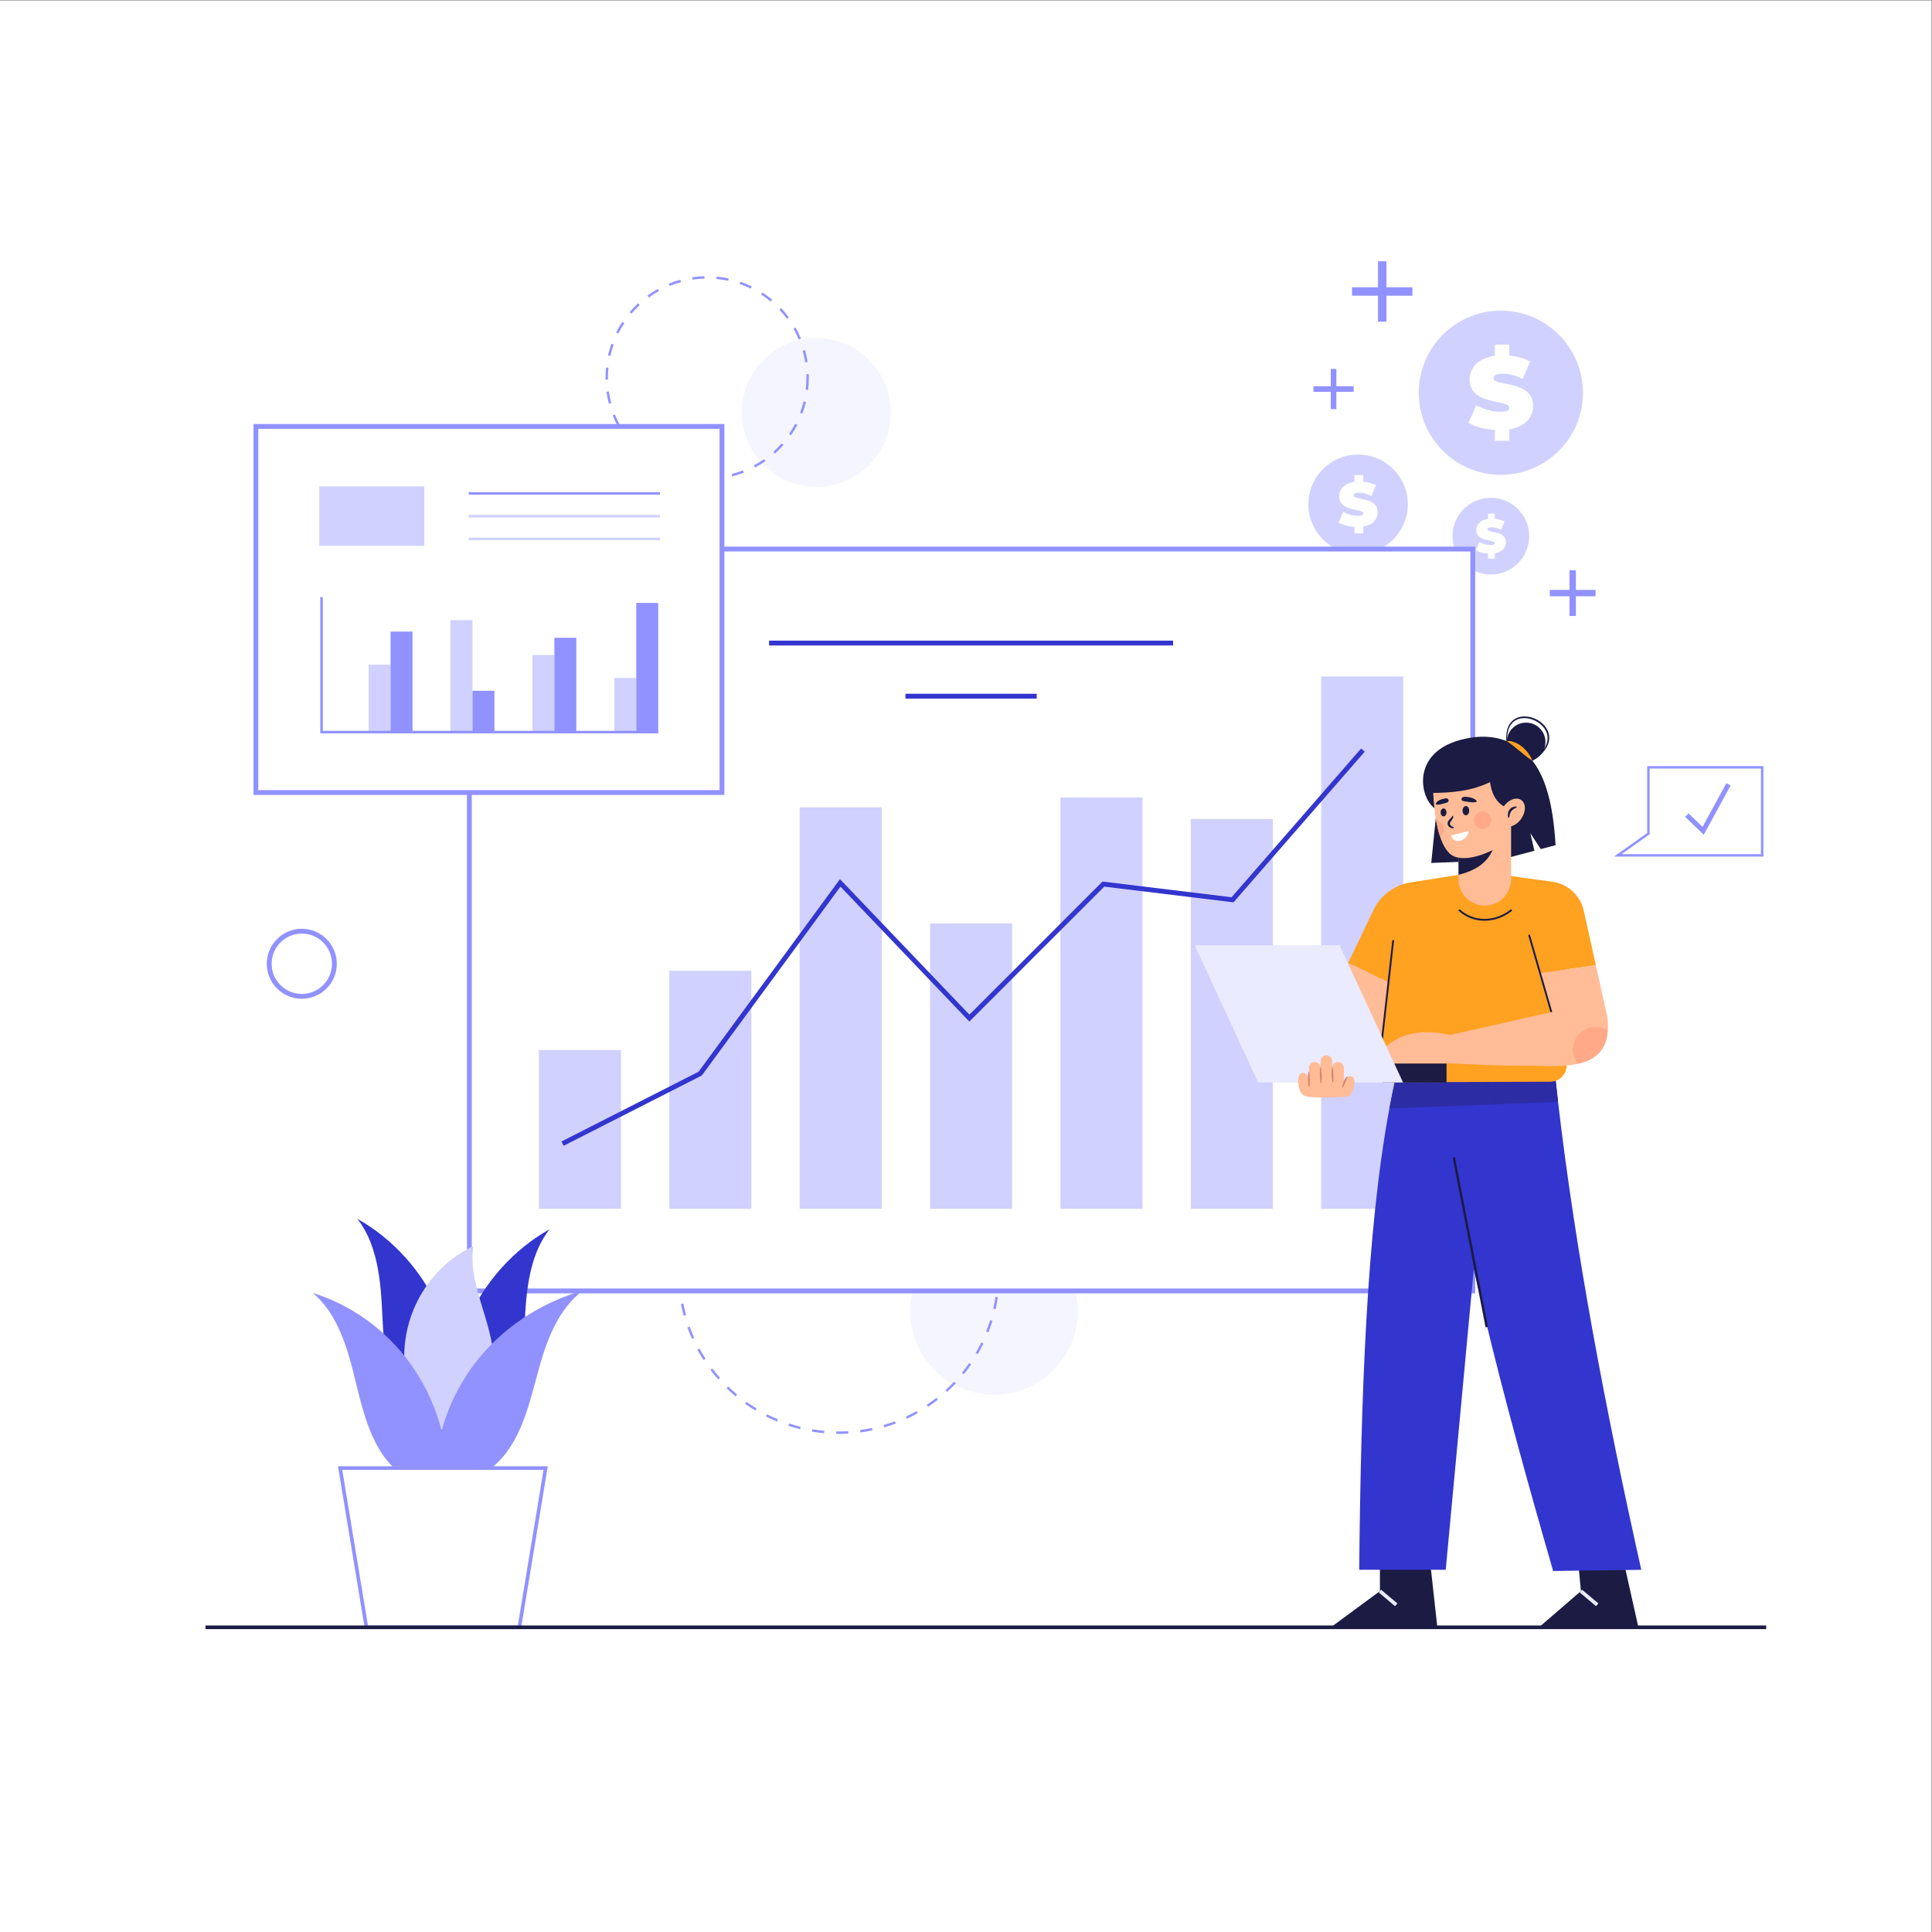<?xml version="1.0" encoding="UTF-8" standalone="no"?>
<!-- Created with Inkscape (http://www.inkscape.org/) -->

<svg
   version="1.1"
   id="svg2"
   xml:space="preserve"
   width="2666.667"
   height="2666.667"
   viewBox="0 0 2666.667 2666.667"
   sodipodi:docname="Jan-Business_report_1.eps"
   xmlns:inkscape="http://www.inkscape.org/namespaces/inkscape"
   xmlns:sodipodi="http://sodipodi.sourceforge.net/DTD/sodipodi-0.dtd"
   xmlns="http://www.w3.org/2000/svg"
   xmlns:svg="http://www.w3.org/2000/svg"><rect x="0" y="0" width="2666.667" height="2666.667" fill="#808080" stroke="none"/><defs
     id="defs6" /><sodipodi:namedview
     id="namedview4"
     pagecolor="#ffffff"
     bordercolor="#666666"
     borderopacity="1.0"
     inkscape:pageshadow="2"
     inkscape:pageopacity="0.0"
     inkscape:pagecheckerboard="0" /><g
     id="g8"
     inkscape:groupmode="layer"
     inkscape:label="ink_ext_XXXXXX"
     transform="matrix(1.333,0,0,-1.333,0,2666.667)"><g
       id="g10"
       transform="scale(0.1)"><path
         d="M 0,0 H 20000 V 20000 H 0 Z"
         style="fill:#ffffff;fill-opacity:1;fill-rule:nonzero;stroke:none"
         id="path12" /><path
         d="m 16390.7,15938.3 c 0,-469.4 -380.6,-850 -850,-850 -469.5,0 -850.1,380.6 -850.1,850 0,469.5 380.6,850.1 850.1,850.1 469.4,0 850,-380.6 850,-850.1"
         style="fill:#d1d1ff;fill-opacity:1;fill-rule:nonzero;stroke:none"
         id="path14" /><path
         d="m 15628.1,15557.9 v -117.7 h -149.4 v 112.4 c -106,6.4 -208.8,34.9 -272.4,74.2 l 80.5,182.3 c 70,-41.4 163.2,-67.9 244.8,-67.9 71.1,0 96.5,14.9 96.5,40.3 0,93.3 -410.1,18.1 -410.1,294.6 0,119.8 86.9,220.5 260.7,244.8 v 115.5 h 149.4 v -113.3 c 78.4,-7.4 154.7,-27.6 215.1,-61.5 l -75.2,-181.2 c -73.2,37.1 -142,55.1 -206.7,55.1 -73.1,0 -96.4,-21.2 -96.4,-46.7 0,-89 410.1,-14.8 410.1,-288.2 0,-114.4 -82.7,-214.1 -246.9,-242.7"
         style="fill:#ffffff;fill-opacity:1;fill-rule:nonzero;stroke:none"
         id="path16" /><path
         d="m 14577.8,14783.5 c 0,-284.4 -230.6,-515 -515,-515 -284.4,0 -515,230.6 -515,515 0,284.4 230.6,515 515,515 284.4,0 515,-230.6 515,-515"
         style="fill:#d1d1ff;fill-opacity:1;fill-rule:nonzero;stroke:none"
         id="path18" /><path
         d="m 14115.8,14553 v -71.2 h -90.6 v 68 c -64.2,3.9 -126.4,21.2 -164.9,45 l 48.7,110.4 c 42.4,-25.1 98.9,-41.1 148.3,-41.1 43.1,0 58.5,9 58.5,24.4 0,56.5 -248.5,10.9 -248.5,178.5 0,72.5 52.7,133.5 157.9,148.3 v 69.9 h 90.6 v -68.6 c 47.4,-4.5 93.7,-16.7 130.3,-37.3 l -45.6,-109.8 c -44.3,22.5 -86,33.4 -125.2,33.4 -44.3,0 -58.4,-12.8 -58.4,-28.2 0,-53.9 248.4,-9 248.4,-174.6 0,-69.4 -50,-129.7 -149.5,-147.1"
         style="fill:#ffffff;fill-opacity:1;fill-rule:nonzero;stroke:none"
         id="path20" /><path
         d="m 15834.4,14453.2 c 0,-219.4 -177.9,-397.3 -397.4,-397.3 -219.4,0 -397.3,177.9 -397.3,397.3 0,219.5 177.9,397.4 397.3,397.4 219.5,0 397.4,-177.9 397.4,-397.4"
         style="fill:#d1d1ff;fill-opacity:1;fill-rule:nonzero;stroke:none"
         id="path22" /><path
         d="m 15477.9,14275.4 v -55 h -69.9 v 52.5 c -49.5,3 -97.5,16.4 -127.3,34.7 l 37.7,85.2 c 32.7,-19.3 76.2,-31.7 114.4,-31.7 33.2,0 45.1,6.9 45.1,18.8 0,43.6 -191.7,8.5 -191.7,137.7 0,56 40.6,103.1 121.8,114.5 v 54 h 69.9 v -53 c 36.6,-3.5 72.3,-12.9 100.6,-28.8 l -35.2,-84.7 c -34.2,17.4 -66.4,25.8 -96.6,25.8 -34.2,0 -45.1,-9.9 -45.1,-21.8 0,-41.6 191.7,-7 191.7,-134.7 0,-53.5 -38.6,-100.1 -115.4,-113.5"
         style="fill:#ffffff;fill-opacity:1;fill-rule:nonzero;stroke:none"
         id="path24" /><path
         d="m 13837.5,15768.5 h -58.1 v 416.5 h 58.1 v -416.5"
         style="fill:#9192ff;fill-opacity:1;fill-rule:nonzero;stroke:none"
         id="path26" /><path
         d="m 14016.7,15947.7 h -416.5 v 58.1 h 416.5 v -58.1"
         style="fill:#9192ff;fill-opacity:1;fill-rule:nonzero;stroke:none"
         id="path28" /><path
         d="m 14355.9,16674 h -87.3 v 625.5 h 87.3 V 16674"
         style="fill:#9192ff;fill-opacity:1;fill-rule:nonzero;stroke:none"
         id="path30" /><path
         d="m 14625,16943.1 h -625.5 v 87.3 h 625.5 v -87.3"
         style="fill:#9192ff;fill-opacity:1;fill-rule:nonzero;stroke:none"
         id="path32" /><path
         d="m 16317.6,13626.9 h -66.1 v 473.6 h 66.1 v -473.6"
         style="fill:#9192ff;fill-opacity:1;fill-rule:nonzero;stroke:none"
         id="path34" /><path
         d="m 16521.4,13830.7 h -473.6 v 66.1 h 473.6 v -66.1"
         style="fill:#9192ff;fill-opacity:1;fill-rule:nonzero;stroke:none"
         id="path36" /><path
         d="m 8452.45,14963.1 c -425.9,0 -771.17,345.3 -771.17,771.2 0,425.9 345.27,771.1 771.17,771.1 425.91,0 771.18,-345.2 771.18,-771.1 0,-425.9 -345.27,-771.2 -771.18,-771.2"
         style="fill:#f5f5ff;fill-opacity:1;fill-rule:nonzero;stroke:none"
         id="path38" /><path
         d="m 10292.9,5563.1 c -479.32,0 -867.9,388.6 -867.9,867.9 0,62.5 6.59,123.4 19.13,182.1 h 1697.57 c 12.5,-58.7 19.1,-119.6 19.1,-182.1 0,-479.3 -388.5,-867.9 -867.9,-867.9"
         style="fill:#f5f5ff;fill-opacity:1;fill-rule:nonzero;stroke:none"
         id="path40" /><path
         d="m 8766.1,8462.5 c -41.2,2 -82.97,2.5 -124,1.4 l -0.65,25 c 41.65,1.1 84.05,0.6 125.85,-1.4 z m -370.52,-23.6 -4.38,24.6 c 41,7.3 82.94,13.2 124.64,17.4 l 2.53,-24.8 c -41.08,-4.2 -82.4,-10 -122.79,-17.2 z m 616.4,-6.9 c -40.22,8.1 -81.39,14.8 -122.36,19.9 l 3.08,24.8 c 41.59,-5.1 83.39,-11.9 124.23,-20.2 z m -856.3,-55 -8.07,23.6 c 39.54,13.5 80.11,25.7 120.6,36.1 l 6.25,-24.2 c -39.88,-10.3 -79.84,-22.2 -118.78,-35.5 z m 1094.74,-12.3 c -38.66,14.1 -78.34,27 -117.93,38.2 l 6.79,24 c 40.21,-11.3 80.5,-24.4 119.76,-38.8 z m -1322.29,-85.2 -11.56,22.2 c 37.09,19.3 75.32,37.4 113.65,53.9 l 9.85,-23 c -37.75,-16.2 -75.41,-34.1 -111.94,-53.1 z m 1547.98,-17.7 c -36.13,19.9 -73.43,38.7 -110.88,55.7 l 10.37,22.8 c 38.01,-17.3 75.88,-36.4 112.57,-56.6 z m -1758.34,-113.1 -14.76,20.2 c 33.7,24.7 68.79,48.3 104.28,70.4 l 13.2,-21.2 c -34.96,-21.8 -69.52,-45.1 -102.72,-69.4 z m 1965.84,-22.5 c -32.65,25 -66.7,49.2 -101.18,71.7 l 13.68,20.9 c 35.01,-22.9 69.57,-47.4 102.72,-72.8 z m -2154.26,-138.4 -17.62,17.7 c 29.67,29.5 60.81,58.2 92.58,85.3 l 16.23,-19 c -31.29,-26.7 -61.97,-55 -91.19,-84 z m 2339.01,-26.9 c -28.56,29.7 -58.58,58.7 -89.26,86.1 l 16.67,18.6 c 31.13,-27.8 61.62,-57.2 90.61,-87.4 z m -2501.25,-160.5 -20.07,14.9 c 24.91,33.5 51.41,66.6 78.78,98.2 l 18.89,-16.4 c -26.95,-31.1 -53.06,-63.7 -77.6,-96.7 z m 2659.09,-30.5 c -23.8,33.7 -49.11,66.8 -75.32,98.5 l 19.27,15.9 c 26.6,-32.2 52.35,-65.8 76.45,-99.9 z m -2791.38,-179.2 -22.09,11.7 c 19.59,36.9 40.83,73.6 63.13,109 l 21.15,-13.4 c -21.98,-34.8 -42.89,-70.9 -62.19,-107.3 z m 2918.78,-33.2 c -18.4,36.7 -38.5,73.2 -59.7,108.6 l 21.5,12.8 c 21.5,-35.8 41.8,-72.9 60.5,-110.2 z m -3017.89,-194.2 -23.62,8.3 c 13.77,39.5 29.22,79 45.94,117.3 l 22.92,-10 c -16.47,-37.8 -31.69,-76.6 -45.24,-115.6 z m 3111.59,-35.1 c -12.6,39.2 -26.9,78.4 -42.5,116.5 l 23.1,9.5 c 15.9,-38.8 30.4,-78.5 43.2,-118.3 z m -3175.01,-204.4 -24.58,4.6 c 7.61,41.1 16.88,82.4 27.56,122.8 l 24.17,-6.4 c -10.52,-39.8 -19.65,-80.5 -27.15,-121 z m 3233.01,-36.5 c -6.5,40.7 -14.8,81.6 -24.4,121.6 l 24.3,5.8 c 9.8,-40.6 18.1,-82.1 24.8,-123.4 z m -3259.51,-209.8 -24.99,0.8 c 1.34,41.8 4.28,84.1 8.74,125.5 l 24.85,-2.7 c -4.39,-40.8 -7.28,-82.4 -8.6,-123.6 z m 3280.51,-37.1 c -0.4,41.3 -2.4,83 -5.9,123.9 l 24.9,2.1 c 3.6,-41.5 5.6,-83.8 6,-125.7 z m 20.4,-142.4 -24.9,1.8 c 3,41 4.6,82.7 4.6,123.9 h 25 c 0,-41.9 -1.6,-84.2 -4.7,-125.7 z m -3315.27,-71.1 c -4.88,41.5 -8.25,83.7 -10,125.5 l 24.98,1 c 1.72,-41.1 5.04,-82.7 9.84,-123.5 z m 3277.67,-177.6 -24.4,5.5 c 9.2,40.1 17,81.1 23.2,121.8 l 24.7,-3.7 c -6.2,-41.4 -14.2,-83 -23.5,-123.6 z M 7079.67,6380 c -11.11,40.3 -20.8,81.6 -28.81,122.6 l 24.54,4.8 c 7.89,-40.4 17.44,-81 28.37,-120.7 z m 3154.53,-171.1 -23.2,9.3 c 15.2,38.2 29.1,77.6 41.4,117 l 23.9,-7.5 c -12.5,-39.9 -26.6,-79.9 -42.1,-118.8 z m -3069.46,-65.5 c -17.08,38.1 -32.9,77.4 -47.02,116.6 l 23.53,8.5 c 13.9,-38.7 29.48,-77.3 46.3,-114.9 z m 2959.06,-160.7 -21.6,12.6 c 20.8,35.6 40.6,72.4 58.6,109.4 l 22.5,-11 c -18.4,-37.6 -38.4,-74.9 -59.5,-111 z m -2839.19,-60.3 c -22.68,35.2 -44.25,71.6 -64.12,108.2 l 21.98,12 c 19.57,-36.1 40.82,-72 63.16,-106.7 z m 2695.86,-146.6 -19.42,15.7 c 25.98,32.1 51.05,65.5 74.45,99.3 l 20.5,-14.3 c -23.7,-34.3 -49.2,-68.2 -75.53,-100.7 z m -2544.04,-54 c -27.67,31.4 -54.48,64.2 -79.69,97.5 l 19.93,15.1 c 24.84,-32.8 51.25,-65.1 78.5,-96 z m 2371.39,-129.1 -16.84,18.5 c 30.38,27.7 60.13,57 88.41,86.9 l 18.19,-17.1 c -28.71,-30.4 -58.91,-60.1 -89.76,-88.3 z m -2191.19,-46.4 c -32.05,26.8 -63.48,55.2 -93.41,84.4 l 17.45,17.9 c 29.48,-28.7 60.44,-56.7 92.01,-83.2 z m 1993.15,-108.6 -13.9,20.8 c 34.26,22.9 68.05,47.3 100.42,72.7 l 15.41,-19.7 c -32.87,-25.8 -67.16,-50.6 -101.93,-73.8 z m -1788.61,-38.1 c -35.67,21.7 -71.01,45.1 -105.05,69.5 l 14.57,20.3 c 33.52,-24 68.34,-47 103.47,-68.4 z m 1569.58,-85.4 -10.6,22.6 c 37.27,17.5 74.33,36.5 110.16,56.7 l 12.27,-21.7 c -36.37,-20.5 -74,-39.9 -111.83,-57.6 z m -1345.19,-28.8 c -38.61,16.1 -77.09,33.9 -114.37,52.9 l 11.33,22.3 c 36.73,-18.7 74.63,-36.2 112.66,-52.1 z m 1109.98,-60.2 -7.04,24 c 39.5,11.6 79.05,24.9 117.54,39.4 l 8.85,-23.4 c -39.08,-14.7 -79.24,-28.2 -119.35,-40 z m -870.93,-18.6 c -40.65,10.1 -81.34,21.8 -120.97,34.9 l 7.83,23.7 c 39.03,-12.9 79.11,-24.4 119.14,-34.3 z m 624.87,-33.7 -3.33,24.8 c 40.84,5.5 81.94,12.6 122.16,21.2 l 5.2,-24.5 c -40.84,-8.7 -82.57,-15.9 -124.03,-21.5 z m -376.79,-7.9 c -41.71,3.7 -83.71,9.2 -124.82,16.1 l 4.14,24.6 c 40.49,-6.8 81.86,-12.1 122.95,-15.8 z m 152.96,-7 c -9.12,0 -18.22,0.1 -27.3,0.2 l 0.41,25 c 41.16,-0.6 82.98,0.3 123.99,2.6 l 1.45,-24.9 c -32.57,-1.9 -65.73,-2.9 -98.55,-2.9"
         style="fill:#9192ff;fill-opacity:1;fill-rule:nonzero;stroke:none"
         id="path42" /><path
         d="m 7171.67,17109.5 -3.64,24.7 c 41.42,6.1 83.78,9.8 125.91,10.9 l 0.67,-25 c -41.14,-1.1 -82.5,-4.6 -122.94,-10.6 z m 368.24,-12 c -40.02,8.6 -81.05,14.9 -121.97,18.7 l 2.3,24.8 c 41.9,-3.8 83.93,-10.2 124.94,-19.1 z m -605.82,-53 -9.45,23.2 c 38.9,15.9 79.17,29.6 119.69,40.6 l 6.59,-24.1 c -39.55,-10.8 -78.85,-24.1 -116.83,-39.7 z m 838.71,-27.6 c -36.88,18 -75.24,34 -114,47.4 l 8.18,23.6 c 39.7,-13.7 79,-30.1 116.79,-48.5 z m -1053.77,-92.2 -14.7,20.2 c 34,24.7 69.82,47.6 106.47,68 l 12.17,-21.8 c -35.78,-20 -70.75,-42.3 -103.94,-66.4 z m 1260.64,-41.7 c -31.55,26.3 -65,50.9 -99.41,73.2 l 13.59,21 c 35.25,-22.8 69.5,-48 101.81,-74.9 z m -1441.21,-125.9 -19.08,16.2 c 27.16,32 56.55,62.7 87.35,91.3 l 17.01,-18.3 c -30.07,-27.9 -58.77,-57.9 -85.28,-89.2 z m 1610.41,-53.1 c -24.39,32.9 -51.05,64.7 -79.24,94.6 l 18.17,17.1 c 28.87,-30.5 56.17,-63.1 81.16,-96.8 z m -1746.16,-152.6 -22.36,11.2 c 18.76,37.6 40.02,74.4 63.2,109.5 l 20.87,-13.7 c -22.64,-34.3 -43.39,-70.3 -61.71,-107 z m 1867.98,-61.4 c -15.84,37.8 -34.16,75 -54.46,110.6 l 21.73,12.4 c 20.79,-36.5 39.55,-74.6 55.79,-113.3 z m -1950.68,-170.7 -24.39,5.5 c 9.22,41 21.05,81.9 35.16,121.5 l 23.55,-8.4 c -13.77,-38.6 -25.32,-78.5 -34.32,-118.6 z m 2017.82,-66.3 c -6.35,40.6 -15.23,81.1 -26.39,120.6 l 24.05,6.8 c 11.44,-40.4 20.54,-82 27.04,-123.5 z m -2067.68,-179.2 c -0.11,6.3 -0.17,12.7 -0.16,19.1 0,35.7 1.81,71.8 5.38,107.1 l 24.87,-2.5 c -3.49,-34.5 -5.25,-69.7 -5.25,-104.6 -0.01,-6.2 0.05,-12.5 0.16,-18.7 z m 2097.6,-107.1 -24.83,3 c 4.85,40.6 7.31,82 7.31,123.2 0,12.4 -0.22,24.9 -0.66,37.3 l 24.98,0.9 c 0.45,-12.7 0.68,-25.5 0.68,-38.2 0,-42.2 -2.52,-84.6 -7.48,-126.2 z m -2063.07,-142.8 c -10.7,40.6 -19.04,82.3 -24.78,123.9 l 24.77,3.4 c 5.6,-40.6 13.74,-81.3 24.18,-120.9 z m 2003.18,-102.3 -23.39,8.8 c 14.48,38.4 26.75,78 36.48,117.9 l 24.28,-5.9 c -9.96,-40.9 -22.54,-81.5 -37.37,-120.8 z m -1909.92,-132.1 c -20.13,36.9 -38.19,75.3 -53.71,114.3 l 23.23,9.3 c 15.14,-38.1 32.78,-75.6 52.42,-111.6 z m 1793.05,-91.7 -20.61,14.1 c 23.24,33.9 44.65,69.5 63.63,105.8 l 22.16,-11.6 c -19.44,-37.2 -41.37,-73.6 -65.18,-108.3 z m -1646.6,-113.7 c -28.3,31 -55.01,64.1 -79.39,98.3 l 20.35,14.5 c 23.81,-33.4 49.89,-65.6 77.52,-96 z m 1479.97,-75.8 -16.67,18.6 c 30.55,27.4 59.78,56.9 86.88,87.7 l 18.76,-16.5 c -27.74,-31.6 -57.68,-61.8 -88.97,-89.8 z m -1288.98,-89.1 c -34.81,23.4 -68.6,49.2 -100.44,76.7 l 16.34,18.9 c 31.08,-26.8 64.08,-52 98.07,-74.9 z m 1082.27,-55.5 -11.77,22.1 c 36.11,19.2 71.48,41 105.12,64.5 l 14.33,-20.5 c -34.46,-24.1 -70.69,-46.3 -107.68,-66.1 z m -857.46,-59.4 c -39.41,14.5 -78.4,31.5 -115.88,50.7 l 11.38,22.2 c 36.58,-18.7 74.63,-35.3 113.1,-49.4 z m 622.15,-31.7 -6.15,24.2 c 39.76,10.1 79.3,22.7 117.53,37.5 l 9.03,-23.3 c -39.16,-15.2 -79.67,-28.1 -120.41,-38.4 z m -376.42,-25.9 c -41.81,4.6 -83.72,11.8 -124.56,21.4 l 5.7,24.3 c 39.87,-9.4 80.79,-16.4 121.6,-20.9 z m 126.2,-6.4 -0.22,25 c 41.15,0.4 82.56,3.2 123.09,8.4 l 3.18,-24.8 c -41.5,-5.3 -83.91,-8.2 -126.05,-8.6"
         style="fill:#9192ff;fill-opacity:1;fill-rule:nonzero;stroke:none"
         id="path44" /><path
         d="m 3125,10338.1 c -172.31,0 -312.5,-140.2 -312.5,-312.5 0,-172.3 140.19,-312.5 312.5,-312.5 172.31,0 312.5,140.2 312.5,312.5 0,172.3 -140.19,312.5 -312.5,312.5 z m 0,-675 c -199.88,0 -362.5,162.6 -362.5,362.5 0,199.9 162.62,362.5 362.5,362.5 199.88,0 362.5,-162.6 362.5,-362.5 0,-199.9 -162.62,-362.5 -362.5,-362.5"
         style="fill:#9192ff;fill-opacity:1;fill-rule:nonzero;stroke:none"
         id="path46" /><path
         d="m 4860.06,6638.1 h 10389.9 v 7681.64 H 4860.06 Z"
         style="fill:#ffffff;fill-opacity:1;fill-rule:nonzero;stroke:none"
         id="path48" /><path
         d="M 4885.06,6663.1 H 15225 v 7631.6 H 4885.06 V 6663.1 M 15275,6613.1 H 4835.06 v 7731.6 H 15275 V 6613.1"
         style="fill:#9192ff;fill-opacity:1;fill-rule:nonzero;stroke:none"
         id="path50" /><path
         d="m 6430.03,7488.1 h -850 V 9133 h 850 V 7488.1"
         style="fill:#d1d1ff;fill-opacity:1;fill-rule:nonzero;stroke:none"
         id="path52" /><path
         d="m 7780.03,7488.1 h -850 v 2465.2 h 850 V 7488.1"
         style="fill:#d1d1ff;fill-opacity:1;fill-rule:nonzero;stroke:none"
         id="path54" /><path
         d="m 9130.03,7488.1 h -850 v 4157 h 850 v -4157"
         style="fill:#d1d1ff;fill-opacity:1;fill-rule:nonzero;stroke:none"
         id="path56" /><path
         d="M 10480,7488.1 H 9630.03 V 10444 H 10480 V 7488.1"
         style="fill:#d1d1ff;fill-opacity:1;fill-rule:nonzero;stroke:none"
         id="path58" /><path
         d="m 11830,7488.1 h -850 v 4259.5 h 850 V 7488.1"
         style="fill:#d1d1ff;fill-opacity:1;fill-rule:nonzero;stroke:none"
         id="path60" /><path
         d="m 13180,7488.1 h -850 v 4037 h 850 v -4037"
         style="fill:#d1d1ff;fill-opacity:1;fill-rule:nonzero;stroke:none"
         id="path62" /><path
         d="m 13680,7488.1 h 850 v 5512.01 h -850 z"
         style="fill:#d1d1ff;fill-opacity:1;fill-rule:nonzero;stroke:none"
         id="path64" /><path
         d="m 5836.34,8140.8 -22.68,44.6 1419.7,722.3 1464.13,1994.2 1340.41,-1403 1378,1378 1336.5,-162.4 1341.3,1540 37.6,-32.8 -1358.7,-1560 -1338.5,162.6 -1397,-1397 -1334.59,1397 -1435.87,-1955.8 -1430.3,-727.7"
         style="fill:#3335cf;fill-opacity:1;fill-rule:nonzero;stroke:none"
         id="path66" /><path
         d="M 12146.7,13321.4 H 7963.36 v 50 h 4183.34 v -50"
         style="fill:#3335cf;fill-opacity:1;fill-rule:nonzero;stroke:none"
         id="path68" /><path
         d="M 10734.6,12771.4 H 9375.43 v 50 h 1359.17 v -50"
         style="fill:#3335cf;fill-opacity:1;fill-rule:nonzero;stroke:none"
         id="path70" /><path
         d="m 4692.22,5169.3 c 81.53,429.8 28.48,887.2 -148.83,1283.1 -177.31,395.9 -477.88,728.1 -843.19,931.9 185.04,-234.7 232.74,-556.8 251.48,-862.3 18.75,-305.6 17.39,-621.1 128.25,-903.7 110.86,-282.6 372.54,-527.2 658.75,-491.8 l -46.46,42.8"
         style="fill:#3335cf;fill-opacity:1;fill-rule:nonzero;stroke:none"
         id="path72" /><path
         d="m 4698.23,5060.9 c -81.54,429.8 -28.48,887.2 148.83,1283.1 177.31,395.9 477.88,728.1 843.19,932 -185.04,-234.8 -232.74,-556.8 -251.49,-862.4 -18.74,-305.5 -17.38,-621 -128.24,-903.6 -110.86,-282.7 -372.54,-527.3 -658.75,-491.8 l 46.46,42.7"
         style="fill:#3335cf;fill-opacity:1;fill-rule:nonzero;stroke:none"
         id="path74" /><path
         d="m 4370.29,5265.4 c -184.38,306.8 -234.72,700.7 -134.04,1048.7 100.67,348 350.55,643.8 665.31,787.6 -66.24,-440.1 260.77,-865.1 202.34,-1306.5 -37.82,-285.6 -252.36,-535.5 -516.6,-601.6 l -217.01,71.8"
         style="fill:#d1d1ff;fill-opacity:1;fill-rule:nonzero;stroke:none"
         id="path76" /><path
         d="m 4504.47,4674.7 c -0.8,438.5 150.05,876 423.16,1227.3 273.1,351.3 666.95,614.5 1104.85,738.3 -248.63,-191.6 -366.06,-497.5 -448.73,-793.2 -82.65,-295.8 -145.52,-605.4 -323.43,-859.5 -177.92,-254.1 -511.7,-439.5 -814.98,-345.1 l 59.13,32.2"
         style="fill:#9192ff;fill-opacity:1;fill-rule:nonzero;stroke:none"
         id="path78" /><path
         d="m 4642.29,4651.2 c 0.74,438.5 -137.75,876 -388.49,1227.3 -250.73,351.3 -612.32,614.5 -1014.34,738.3 228.26,-191.6 336.07,-497.5 411.96,-793.3 75.89,-295.7 133.6,-605.3 296.94,-859.4 163.34,-254.1 469.78,-439.5 748.22,-345.1 l -54.29,32.2"
         style="fill:#9192ff;fill-opacity:1;fill-rule:nonzero;stroke:none"
         id="path80" /><path
         d="M 5377.85,3154.9 H 3794.09 L 3521.8,4804 H 5650.14 L 5377.85,3154.9"
         style="fill:#ffffff;fill-opacity:1;fill-rule:nonzero;stroke:none"
         id="path82" /><path
         d="m 3810,3173.7 h 1551.94 l 266.1,1611.6 H 3543.9 Z m 1583.75,-37.5 H 3778.18 L 3499.7,4822.8 H 5672.24 L 5393.75,3136.2"
         style="fill:#9192ff;fill-opacity:1;fill-rule:nonzero;stroke:none"
         id="path84" /><path
         d="M 7475.6,11798.8 H 2649.79 v 3790.7 H 7475.6 v -3790.7"
         style="fill:#ffffff;fill-opacity:1;fill-rule:nonzero;stroke:none"
         id="path86" /><path
         d="M 2674.79,11823.8 H 7450.6 v 3740.7 H 2674.79 Z m 4825.81,-50 H 2624.79 v 3840.7 H 7500.6 v -3840.7"
         style="fill:#9192ff;fill-opacity:1;fill-rule:nonzero;stroke:none"
         id="path88" /><path
         d="M 4393.79,14352.2 H 3305.38 v 616.3 h 1088.41 v -616.3"
         style="fill:#d1d1ff;fill-opacity:1;fill-rule:nonzero;stroke:none"
         id="path90" /><path
         d="M 6832.91,14882.8 H 4852.77 v 26.3 h 1980.14 v -26.3"
         style="fill:#9192ff;fill-opacity:1;fill-rule:nonzero;stroke:none"
         id="path92" /><path
         d="M 6832.91,14647.2 H 4852.77 v 26.2 h 1980.14 v -26.2"
         style="fill:#d1d1ff;fill-opacity:1;fill-rule:nonzero;stroke:none"
         id="path94" /><path
         d="M 6832.91,14411.6 H 4852.77 v 26.2 h 1980.14 v -26.2"
         style="fill:#d1d1ff;fill-opacity:1;fill-rule:nonzero;stroke:none"
         id="path96" /><path
         d="M 4044.21,12418.4 H 3816.9 v 704.1 h 227.31 v -704.1"
         style="fill:#d1d1ff;fill-opacity:1;fill-rule:nonzero;stroke:none"
         id="path98" /><path
         d="m 4271.51,12418.4 h -227.3 v 1046.8 h 227.3 v -1046.8"
         style="fill:#9192ff;fill-opacity:1;fill-rule:nonzero;stroke:none"
         id="path100" /><path
         d="m 4892.22,12422.8 h -227.31 v 1160.9 h 227.31 v -1160.9"
         style="fill:#d1d1ff;fill-opacity:1;fill-rule:nonzero;stroke:none"
         id="path102" /><path
         d="m 5119.52,12422.8 h -227.3 v 429.6 h 227.3 v -429.6"
         style="fill:#9192ff;fill-opacity:1;fill-rule:nonzero;stroke:none"
         id="path104" /><path
         d="m 5740.22,12419.3 h -227.3 v 803.9 h 227.3 v -803.9"
         style="fill:#d1d1ff;fill-opacity:1;fill-rule:nonzero;stroke:none"
         id="path106" /><path
         d="m 5967.52,12419.3 h -227.3 v 981.7 h 227.3 v -981.7"
         style="fill:#9192ff;fill-opacity:1;fill-rule:nonzero;stroke:none"
         id="path108" /><path
         d="m 6588.23,12424.5 h -227.3 v 560.6 h 227.3 v -560.6"
         style="fill:#d1d1ff;fill-opacity:1;fill-rule:nonzero;stroke:none"
         id="path110" /><path
         d="m 6815.53,12424.5 h -227.3 v 1337.6 h 227.3 v -1337.6"
         style="fill:#9192ff;fill-opacity:1;fill-rule:nonzero;stroke:none"
         id="path112" /><path
         d="M 6815.53,12411.4 H 3316.41 v 1411.9 h 26.23 v -1385.7 h 3472.89 v -26.2"
         style="fill:#9192ff;fill-opacity:1;fill-rule:nonzero;stroke:none"
         id="path114" /><path
         d="m 16813.5,3831.8 150,-670.6 -1018.7,1.9 425,366.8 -31.3,333.2 475,-31.3"
         style="fill:#1b1b43;fill-opacity:1;fill-rule:nonzero;stroke:none"
         id="path116" /><path
         d="m 16526.4,3373.7 -168.7,141.8 24.1,28.8 168.8,-141.8 -24.2,-28.8"
         style="fill:#ebebff;fill-opacity:1;fill-rule:nonzero;stroke:none"
         id="path118" /><path
         d="m 14807.3,3842.4 75,-681.2 h -1093.8 l 500,368.7 v 337.5 l 518.8,-25"
         style="fill:#1b1b43;fill-opacity:1;fill-rule:nonzero;stroke:none"
         id="path120" /><path
         d="m 14445.2,3373.7 -168.8,141.8 24.2,28.8 168.7,-141.8 -24.1,-28.8"
         style="fill:#ebebff;fill-opacity:1;fill-rule:nonzero;stroke:none"
         id="path122" /><path
         d="m 16994.8,3750.6 -162.5,-2.3 -482.3,-6.5 -267.7,-3.7 c -262.5,907.2 -508.3,1796.5 -709.3,2636.7 -39.5,164.8 -77.2,327.8 -112.7,488.3 -132.3,595.2 -237.8,1161.5 -305,1686.2 -14.5,112.8 -27.3,223.5 -38,332.3 -8.8,86.7 -16.3,172.2 -22.5,256.5 l 1200,-200 c 12,-113.8 24.7,-227.8 38.2,-342.5 180.8,-1549.3 489.5,-3177.5 861.8,-4845"
         style="fill:#3335cf;fill-opacity:1;fill-rule:nonzero;stroke:none"
         id="path124" /><path
         d="m 15457.3,8975.6 -38,-408 -153.3,-1642 -5.7,-62.5 -290.5,-3112.5 H 14074 c 17.8,1800.5 76.5,3512 312.5,4776.2 17.3,93.3 35.8,183.8 55,272 l 475.8,82.8 540,94"
         style="fill:#3335cf;fill-opacity:1;fill-rule:nonzero;stroke:none"
         id="path126" /><path
         d="m 15382.5,6260.7 -341.7,1758.3 24.6,4.8 341.6,-1758.3 -24.5,-4.8"
         style="fill:#1b1b43;fill-opacity:1;fill-rule:nonzero;stroke:none"
         id="path128" /><path
         d="m 15419.3,8567.6 v 0 l 37.9,407.5 c 106.5,-3.3 213,-5.3 319.5,-5.3 8.2,0 16.4,0 24.6,0 2,0.1 4,0.1 6.1,0.1 33.8,0 70,-0.9 107.6,-1.8 l 179.8,-30 c 12,-113.8 24.7,-227.8 38.2,-342.5 l -713.7,-28"
         style="fill:#2c2da5;fill-opacity:1;fill-rule:nonzero;stroke:none"
         id="path130" /><path
         d="m 14917.3,8881.6 v 0 c -3.8,37.4 -7.4,74.6 -10.7,111.6 l 119.4,1.1 c 142.9,-7.7 285.9,-14.6 428.9,-19.1 l -537.6,-93.6"
         style="fill:#2c2da5;fill-opacity:1;fill-rule:nonzero;stroke:none"
         id="path132" /><path
         d="m 14386.5,8526.8 c 17.3,93.3 35.8,183.8 55,272 l 475.8,82.8 v 0 l 537.6,93.6 c 0.8,0 1.6,-0.1 2.3,-0.1 l -37.9,-407.5 -464,-18.3 -568.8,-22.5"
         style="fill:#2c2da5;fill-opacity:1;fill-rule:nonzero;stroke:none"
         id="path134" /><path
         d="m 14797.8,10850.4 459.8,57.5 959.7,-201.2 5.5,-1730.1 c 0.1,-47.4 -19.3,-92.8 -53.8,-125.4 -31.7,-30 -73.7,-46.7 -117.3,-46.9 l -1610.2,-5.5 -310.3,936.7 298.9,885 367.7,229.9"
         style="fill:#ffa121;fill-opacity:1;fill-rule:nonzero;stroke:none"
         id="path136" /><path
         d="m 15371.3,10471.3 c -99.3,0 -195.5,35.3 -270.5,105.8 l 12.9,13.7 c 142.8,-134.4 367.2,-134.2 533.5,0.4 l 11.8,-14.6 c -86.8,-70.2 -188.7,-105.3 -287.7,-105.3"
         style="fill:#1b1b43;fill-opacity:1;fill-rule:nonzero;stroke:none"
         id="path138" /><path
         d="m 16398.9,10575.5 c -35.1,157.8 -164.6,277.2 -324.8,299.2 l -612.7,84.2 370.9,-633.3 114.5,-396.4 577.4,81.5 -125.3,564.8"
         style="fill:#ffa121;fill-opacity:1;fill-rule:nonzero;stroke:none"
         id="path140" /><path
         d="m 16647.8,9333.1 c -14.5,-214.3 -144,-305.5 -308.5,-343 -128.1,-29.1 -277.3,-25.8 -410.1,-22.4 -45,1.1 -88.1,2.3 -127.9,2.1 -258.5,-0.7 -517,10.5 -775.3,24.5 l -656.2,-6.2 -75,116.7 c 85.5,120.8 316.7,279 720.7,183.3 l 1048,237.5 -116.7,403.7 577.5,81.3 118.2,-533.3 c 7,-53.5 8.5,-101.2 5.3,-144.2"
         style="fill:#ffbc96;fill-opacity:1;fill-rule:nonzero;stroke:none"
         id="path142" /><path
         d="m 13832.3,9769.3 412.5,-518.7 75,-18.8 61.8,603.8 -422.1,199.2 -127.2,-265.5"
         style="fill:#ffbc96;fill-opacity:1;fill-rule:nonzero;stroke:none"
         id="path144" /><path
         d="m 15207.3,10963.1 -602.5,-95.3 c -166.7,-26.4 -309.9,-133.1 -382.8,-285.4 l -262.5,-547.6 422.1,-199.2 44.4,433.8 781.3,693.7"
         style="fill:#ffa121;fill-opacity:1;fill-rule:nonzero;stroke:none"
         id="path146" /><path
         d="m 16339.3,8990.1 c -32.8,40.2 -52.8,91.7 -52.8,148 0,128.7 104.5,233.3 233.3,233.3 47.2,0 91.2,-14.3 128,-38.3 -14.5,-214.3 -144,-305.5 -308.5,-343 v 0"
         style="fill:#ffa988;fill-opacity:1;fill-rule:nonzero;stroke:none"
         id="path148" /><path
         d="m 14304.1,9103.8 -18.7,2.1 131.3,1164.5 18.6,-2.1 -131.2,-1164.5"
         style="fill:#1b1b43;fill-opacity:1;fill-rule:nonzero;stroke:none"
         id="path150" /><path
         d="m 16054.5,9523 -231.2,800 18,5.2 231.2,-800 -18,-5.2"
         style="fill:#1b1b43;fill-opacity:1;fill-rule:nonzero;stroke:none"
         id="path152" /><path
         d="m 15597.4,12331.7 c -3.3,42.2 -1.2,85.6 11.7,127.1 12.8,41.2 39.6,79.7 78,102.4 19,11.2 40.1,18.8 61.8,22.5 21.7,3.8 43.8,3.8 65.5,1.3 43.4,-5.1 85,-20.8 121.6,-44.4 36.5,-23.6 67.8,-56.4 87.2,-96.1 19.7,-39.5 23.9,-86.9 11.6,-129.1 -12.1,-42.5 -37.5,-79.1 -66.9,-110.1 -30,-30.6 -64.2,-56.4 -100.3,-78.6 l -4,6.1 c 34.2,24.2 67,50.6 94.7,81.5 27.7,30.6 50.7,66.1 60.7,105.3 10.2,39 6.5,81.1 -11.9,117.1 -17.8,36.2 -47.3,66 -81.3,88.3 -34,22.4 -73.2,37.5 -113.5,42.6 -40.3,5.2 -82.2,-0.5 -117.3,-20.1 -35.2,-19.7 -60.6,-54.1 -73.8,-92.8 -7,-19.3 -11.3,-39.6 -13.9,-60.2 -2.4,-20.6 -2.9,-41.5 -2.6,-62.5 l -7.3,-0.3"
         style="fill:#1b1b43;fill-opacity:1;fill-rule:nonzero;stroke:none"
         id="path154" /><path
         d="m 16002.4,12322 c 0,-110.7 -89.7,-200.4 -200.4,-200.4 -110.7,0 -200.5,89.7 -200.5,200.4 0,110.7 89.8,200.5 200.5,200.5 110.7,0 200.4,-89.8 200.4,-200.5"
         style="fill:#1b1b43;fill-opacity:1;fill-rule:nonzero;stroke:none"
         id="path156" /><path
         d="m 15953.8,11213.1 -107.5,164.5 41.5,-182 -371,-98 -697,-28.2 56.2,553.2 c -178,87.5 -304.2,651.5 371.5,746.5 122.8,17.2 248.8,6.3 362.8,-42 347.5,-147 465,-536.7 497,-1073.5 l -153.5,-40.5"
         style="fill:#1b1b43;fill-opacity:1;fill-rule:nonzero;stroke:none"
         id="path158" /><path
         d="m 15374.6,10627.7 c -150.4,0 -272.3,121.9 -272.3,272.3 v 590.2 h 544.5 V 10900 c 0,-150.4 -121.9,-272.3 -272.2,-272.3"
         style="fill:#ffbc96;fill-opacity:1;fill-rule:nonzero;stroke:none"
         id="path160" /><path
         d="m 15471,11242.3 c -58.3,-171.9 -194.9,-252.3 -368.8,-295.9 v 256.3 l 368.8,39.6"
         style="fill:#1b1b43;fill-opacity:1;fill-rule:nonzero;stroke:none"
         id="path162" /><path
         d="m 15635.3,12063.1 -17.6,-764.6 c 0,0 -321.4,-233.9 -546.4,-166.6 -75.5,22.5 -126.8,108.2 -161.5,214.9 -16.5,50.8 -29.3,106.5 -39.3,162.5 -35.2,201.3 -33.5,406.8 -33.5,406.8 l 798.3,147"
         style="fill:#ffbc96;fill-opacity:1;fill-rule:nonzero;stroke:none"
         id="path164" /><path
         d="m 14977.7,11592.9 c 0,-22.8 -13.6,-41.2 -30.5,-41.2 -16.8,0 -30.4,18.4 -30.4,41.2 0,22.7 13.6,41.1 30.4,41.1 16.9,0 30.5,-18.4 30.5,-41.1"
         style="fill:#1b1b43;fill-opacity:1;fill-rule:nonzero;stroke:none"
         id="path166" /><path
         d="m 15213,11611 c 0,-26.3 -15.4,-47.7 -34.4,-47.7 -19,0 -34.4,21.4 -34.4,47.7 0,26.3 15.4,47.6 34.4,47.6 19,0 34.4,-21.3 34.4,-47.6"
         style="fill:#1b1b43;fill-opacity:1;fill-rule:nonzero;stroke:none"
         id="path168" /><path
         d="m 15290.7,11708 c -1.2,-11.7 -40.3,-14.4 -83.6,-6.8 -43.4,7.6 -80.4,5.4 -73.4,34.2 5.7,23.6 40,21.6 83.4,14 43.3,-7.5 74.7,-31.2 73.6,-41.4"
         style="fill:#1b1b43;fill-opacity:1;fill-rule:nonzero;stroke:none"
         id="path170" /><path
         d="m 14866.6,11681.8 c 1.5,-11.6 34.8,-11 71.3,0 36.5,11.1 68,11.9 60.9,40.1 -5.8,23 -34.8,18.2 -71.3,7.1 -36.5,-11.1 -62.2,-37.2 -60.9,-47.2"
         style="fill:#1b1b43;fill-opacity:1;fill-rule:nonzero;stroke:none"
         id="path172" /><path
         d="m 15351,11422.5 c -49.2,0 -89.1,39.9 -89.1,89 0,49.2 39.9,89.1 89.1,89.1 49.2,0 89.1,-39.9 89.1,-89.1 0,-49.1 -39.9,-89 -89.1,-89"
         style="fill:#ffa988;fill-opacity:1;fill-rule:nonzero;stroke:none"
         id="path174" /><path
         d="m 14909.8,11346.8 v 0 c -16.5,50.8 -29.3,106.5 -39.3,162.5 44.5,-4.9 79,-42.7 79,-88.5 0,-31 -15.7,-57.9 -39.7,-74"
         style="fill:#ffa988;fill-opacity:1;fill-rule:nonzero;stroke:none"
         id="path176" /><path
         d="m 15048.1,11556.5 c 1,-7.9 -0.9,-16.1 -4,-23.2 -3.1,-7.3 -7.2,-13.5 -11.3,-19.2 -8.2,-11.5 -16.2,-21.4 -18.3,-30.4 -1.1,-4.3 -0.7,-8.9 0.4,-13.4 1,-4.5 3.5,-8.5 7.1,-12.4 7.2,-7.7 18.6,-13.5 31,-18.1 l -0.9,-9.7 c -14.7,-1.7 -30.7,1.1 -44.5,11.3 -6.8,5 -12.7,12.5 -15.8,21.2 -2.7,8.5 -3.9,18.1 -1.4,27.1 5.2,17.9 16.9,28.7 26,38.1 9.6,9.6 17.8,17.8 21.9,29.4 l 9.8,-0.7"
         style="fill:#1b1b43;fill-opacity:1;fill-rule:nonzero;stroke:none"
         id="path178" /><path
         d="m 15024.4,11353.7 c 32.9,-104.7 173.5,-51.5 184.4,46.9 l -184.4,-46.9"
         style="fill:#ffffff;fill-opacity:1;fill-rule:nonzero;stroke:none"
         id="path180" /><path
         d="m 14810.4,11794.4 c 235.3,0.4 432.7,22 618.7,112.5 20.1,-153.6 86,-227.7 175,-268.8 l 187.5,156.3 -96.8,315.6 -509.4,28.1 -393.8,-196.9 18.8,-146.8"
         style="fill:#1b1b43;fill-opacity:1;fill-rule:nonzero;stroke:none"
         id="path182" /><path
         d="m 15751.2,11526.3 c -50.6,-72 -132.4,-101.8 -182.5,-66.5 -50.1,35.2 -49.7,122.2 1,194.3 50.7,72 132.4,101.8 182.5,66.5 50.2,-35.2 49.7,-122.2 -1,-194.3"
         style="fill:#ffbc96;fill-opacity:1;fill-rule:nonzero;stroke:none"
         id="path184" /><path
         d="m 15616.7,11538.3 c -3.6,13 -4.7,26.7 -3.1,40.6 1.5,13.9 6.2,28.2 14.8,40.4 8.6,12.3 20.8,21.8 34,27.4 13.2,5.6 27.1,7.8 40.7,7 l 1.7,-9.7 c -11.7,-5.4 -22.6,-10.5 -32.2,-16.8 -9.5,-6.2 -17.6,-13.5 -23.9,-22.2 -6.4,-8.7 -10.7,-19.1 -14.2,-30.3 -3.4,-11.2 -5.5,-23.3 -8,-35.9 l -9.8,-0.5"
         style="fill:#1b1b43;fill-opacity:1;fill-rule:nonzero;stroke:none"
         id="path186" /><path
         d="m 15865.6,12129.8 c -26,15.1 -48.2,32.6 -70.2,49.8 l -63.4,52.3 c -20.8,17.2 -41.4,34.3 -62.8,50.7 -21.4,16.7 -43.5,32.2 -68.2,49.3 30,3.2 60.1,-3.9 87.7,-15.1 27.6,-11.6 52.8,-27.7 75.3,-46.5 22.6,-18.9 42.5,-40.3 59.7,-63.6 17,-23.6 32,-48.6 41.9,-76.9"
         style="fill:#ffa121;fill-opacity:1;fill-rule:nonzero;stroke:none"
         id="path188" /><path
         d="m 14978.1,8796.4 h -662.5 v 195.9 h 662.5 v -195.9"
         style="fill:#1b1b43;fill-opacity:1;fill-rule:nonzero;stroke:none"
         id="path190" /><path
         d="m 14528.1,8796.4 h -1500 l -658.3,1421.9 h 1500 l 658.3,-1421.9"
         style="fill:#ebebff;fill-opacity:1;fill-rule:nonzero;stroke:none"
         id="path192" /><path
         d="m 13972.9,8860 c -35.2,-6.4 -56.2,-35.3 -57.9,-69.6 v 155 c 0,31.3 -22.3,59.8 -53.3,63.3 -35.6,4.1 -65.6,-22.8 -67.2,-57.1 v 62.5 c 0,31.6 -22.8,60.4 -54.2,63.5 -36.2,3.7 -66.7,-24.6 -66.7,-60.1 v -65.9 c -1.6,34.3 -31.6,61.2 -67.2,57.1 -31,-3.5 -53.3,-32 -53.3,-63.3 v -123 c -1.7,31.5 -25.6,70.5 -58.3,73.5 -67.2,6.3 -52.4,-111.8 -52.4,-111.8 19.5,-119.4 54.8,-132.6 126.4,-137.7 111.7,-8 224.9,-7.7 339.3,0.1 72,4.8 83.3,12.6 114.8,119.7 10.6,46.1 1.5,103.1 -50,93.8"
         style="fill:#ffbc96;fill-opacity:1;fill-rule:nonzero;stroke:none"
         id="path194" /><path
         d="m 13554.7,8906.9 c 5,-25.2 6.8,-50.5 7.7,-75.8 0.4,-12.7 0.5,-25.4 0,-38.1 -0.5,-12.7 -1.4,-25.4 -3.6,-38.1 l -7.3,-0.2 c -2.8,12.6 -4.4,25.2 -5.6,37.9 -1.2,12.6 -1.8,25.3 -2.1,37.9 -0.5,25.4 -0.1,50.8 3.5,76.2 l 7.4,0.2"
         style="fill:#d28572;fill-opacity:1;fill-rule:nonzero;stroke:none"
         id="path196" /><path
         d="m 13677.3,8951.7 c 5,-26.8 6.9,-53.7 7.9,-80.5 0.4,-13.5 0.5,-27 0,-40.4 -0.4,-13.5 -1.4,-27 -3.4,-40.5 l -7.4,-0.2 c -2.8,13.4 -4.5,26.8 -5.6,40.2 -1.3,13.4 -1.9,26.9 -2.3,40.3 -0.5,26.9 -0.1,53.9 3.5,80.9 l 7.3,0.2"
         style="fill:#d28572;fill-opacity:1;fill-rule:nonzero;stroke:none"
         id="path198" /><path
         d="m 13798.1,8951.8 c 5.4,-25.4 7.6,-50.8 9,-76.3 0.6,-12.8 0.8,-25.6 0.5,-38.4 -0.3,-12.8 -1,-25.6 -2.9,-38.4 l -7.4,-0.3 c -3,12.6 -4.8,25.3 -6.1,38 -1.4,12.8 -2.3,25.5 -2.8,38.3 -0.8,25.5 -0.8,51.1 2.4,76.7 l 7.3,0.4"
         style="fill:#d28572;fill-opacity:1;fill-rule:nonzero;stroke:none"
         id="path200" /><path
         d="m 13954.7,8852.3 c -5.7,-7.2 -9.6,-16 -13.4,-25 -3.7,-9.1 -7.3,-18.4 -10.8,-27.8 -3.5,-9.3 -7,-18.8 -10.9,-28.2 -3.8,-9.4 -7.9,-18.7 -13,-27.9 l -7,1.9 c 0.3,10.6 2,20.9 4.3,31 2.4,10.1 5.4,20.1 9.2,29.9 3.9,9.7 8.2,19.4 14,28.5 5.8,8.9 12.7,18.2 23.4,23.6 l 4.2,-6"
         style="fill:#d28572;fill-opacity:1;fill-rule:nonzero;stroke:none"
         id="path202" /><path
         d="m 17068.6,12059.8 v -686.5 l -316.6,-225 h 1494.6 v 911.5 h -1178"
         style="fill:#ffffff;fill-opacity:1;fill-rule:nonzero;stroke:none"
         id="path204" /><path
         d="m 16791.1,11160.8 h 1443 v 886.5 h -1153 v -680.5 z m 1468,-25 h -1546.3 l 343.3,243.9 v 692.6 h 1203 v -936.5"
         style="fill:#9192ff;fill-opacity:1;fill-rule:nonzero;stroke:none"
         id="path206" /><path
         d="m 17641.5,11361.7 -192.3,185.2 34.7,36 145.1,-139.7 246.8,452.4 43.9,-23.9 -278.2,-510"
         style="fill:#9192ff;fill-opacity:1;fill-rule:nonzero;stroke:none"
         id="path208" /><path
         d="M 18288.2,3136.2 H 2127.66 v 37.5 H 18288.2 v -37.5"
         style="fill:#1b1b43;fill-opacity:1;fill-rule:nonzero;stroke:none"
         id="path210" /></g></g></svg>
